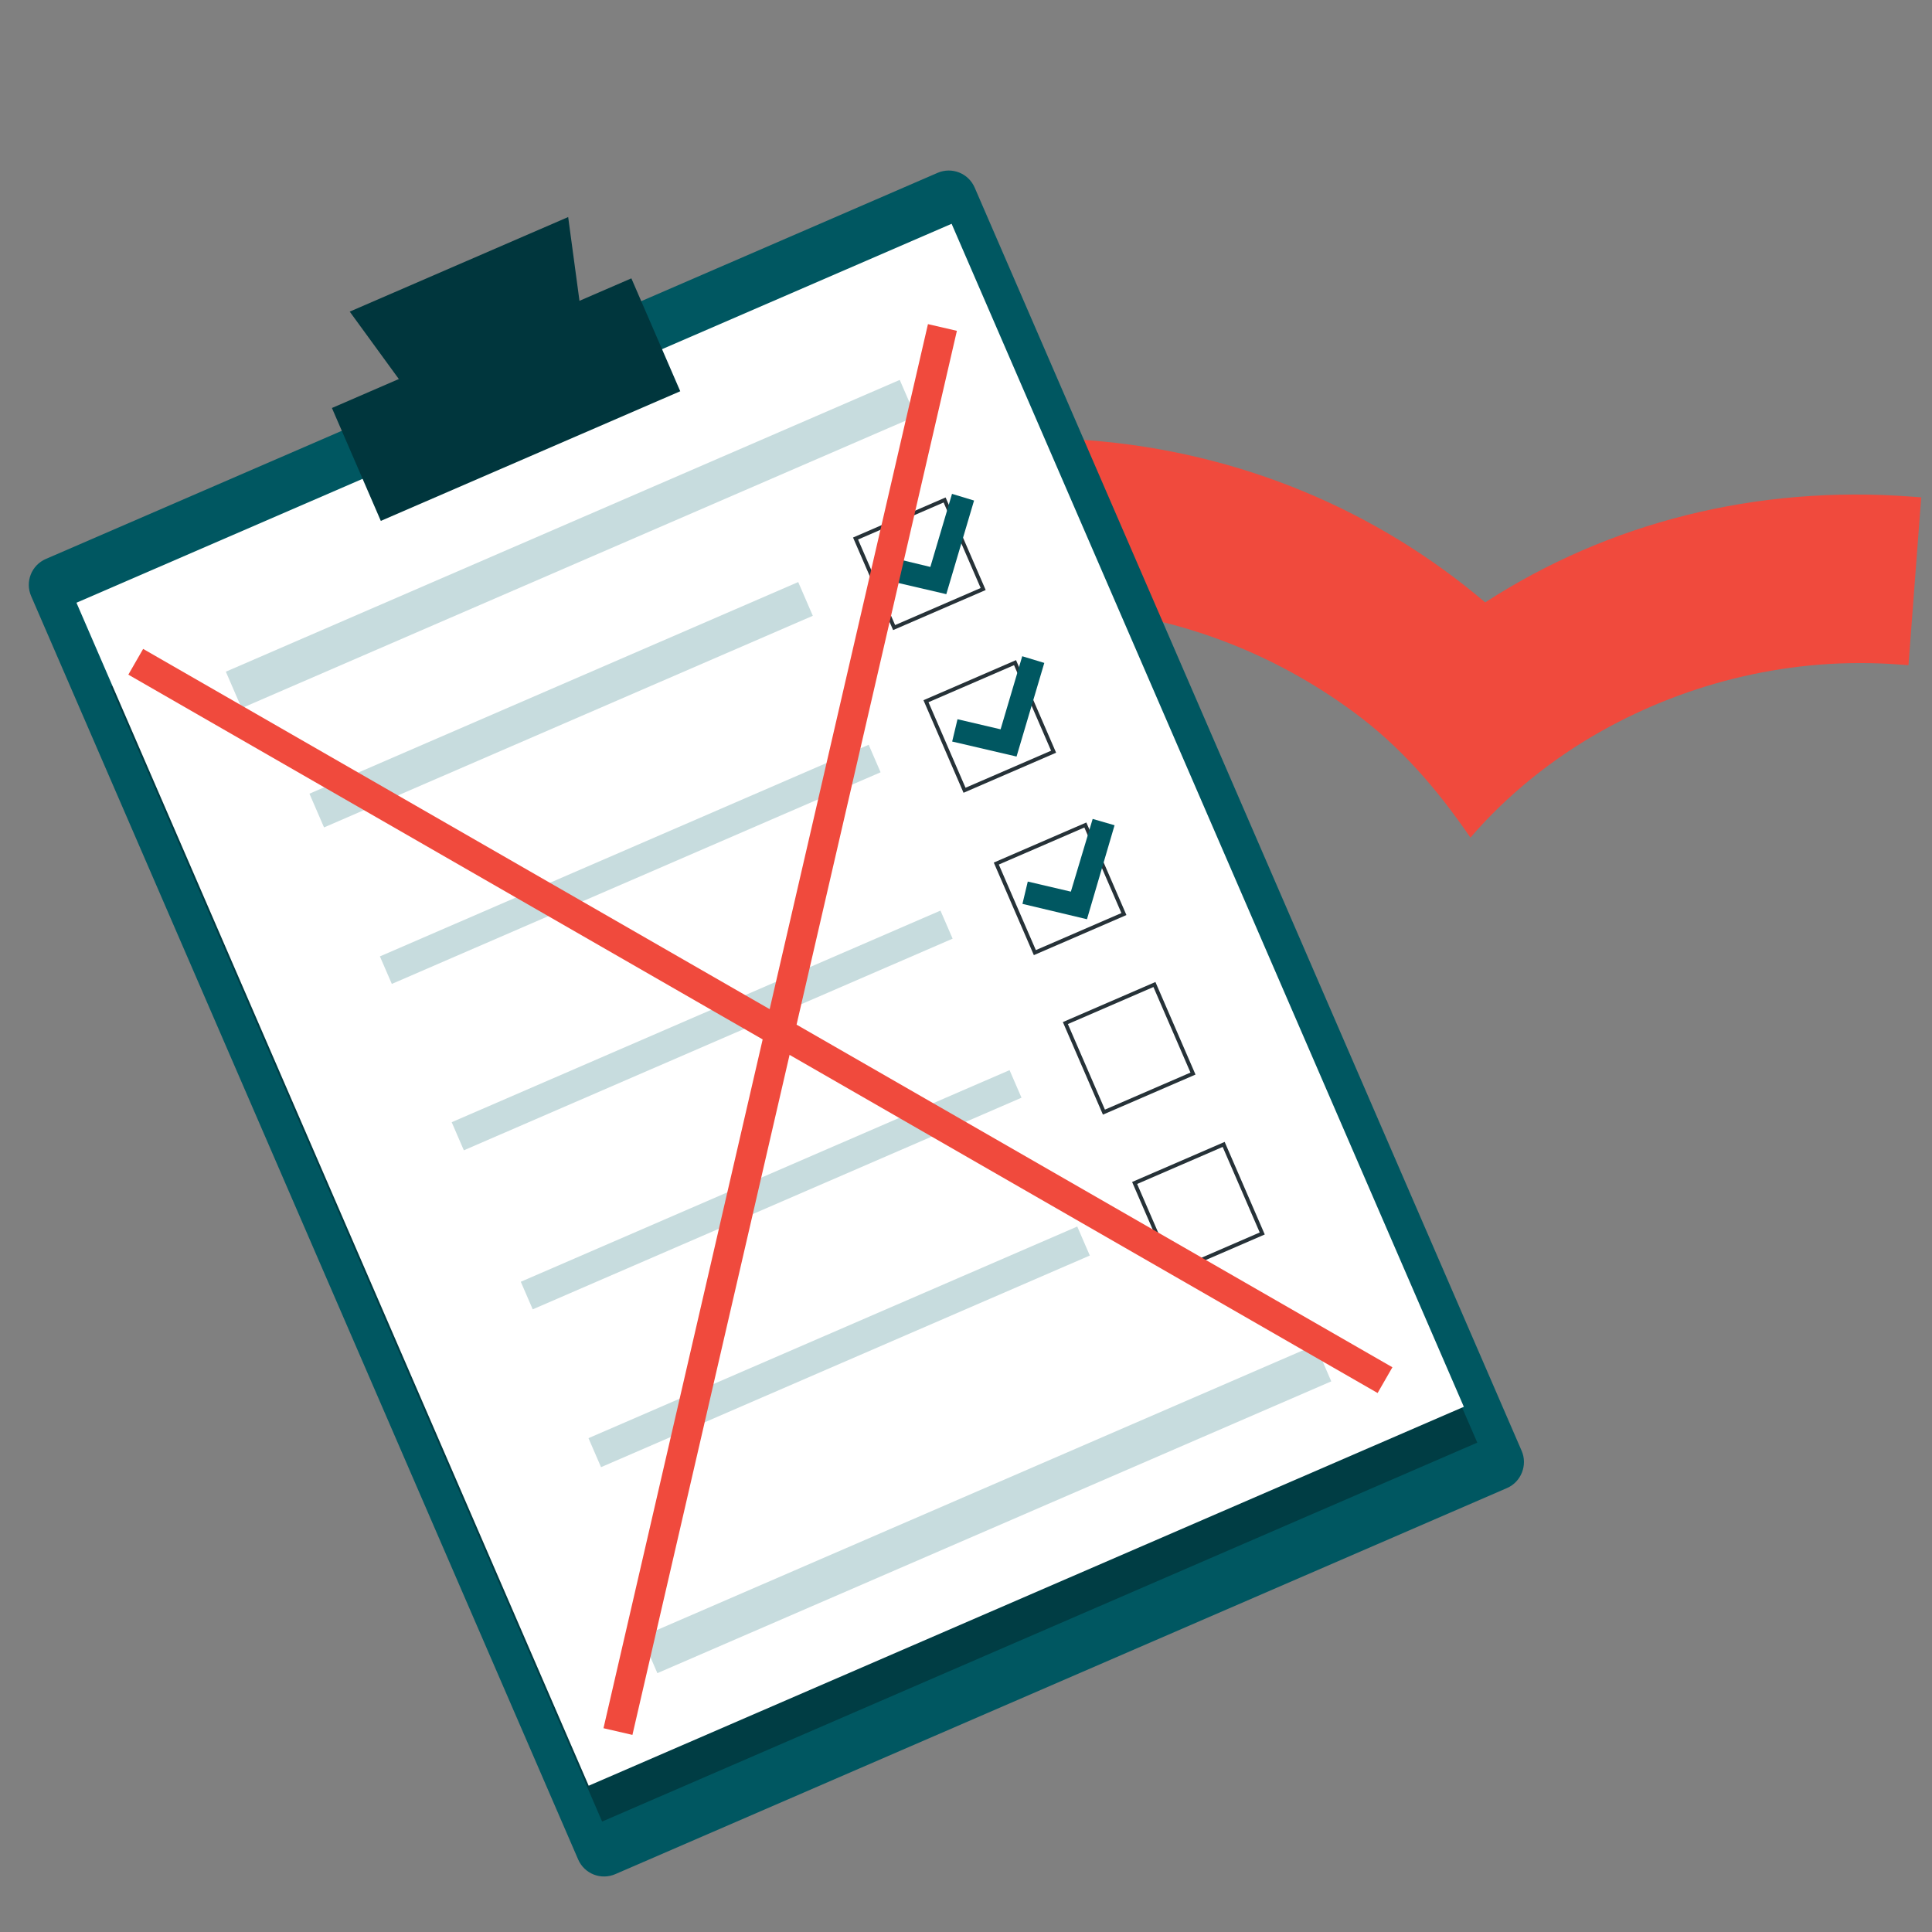 <svg width="202" height="202" viewBox="0 0 202 202" fill="none" xmlns="http://www.w3.org/2000/svg">
<rect x="0" y="0" width="202" height="202" fill="#808080" stroke="none"/>
<g clip-path="url(#clip0_1353_8961)">
<path fill-rule="evenodd" clip-rule="evenodd" d="M155.285 62.982C144.095 53.467 129.757 47.243 113.751 46.027C113.111 45.979 112.791 45.954 112.151 45.906L110.818 63.456C111.458 63.505 111.778 63.529 112.418 63.578C123.303 64.404 133.304 68.373 141.535 74.454C146.415 78.034 150.262 82.499 153.74 87.577C157.624 83.058 162.421 79.25 167.465 76.424C176.545 71.336 187.375 68.629 198.58 69.479C198.9 69.504 199.22 69.528 199.54 69.552L200.873 52.002C200.553 51.978 200.233 51.953 199.912 51.929C183.586 50.689 168.153 54.652 155.285 62.982Z" fill="#F04A3D"/>
<path d="M157.56 155.585L64.335 195.95C62.831 196.601 61.098 195.915 60.447 194.412L3.257 62.328C2.606 60.825 3.292 59.091 4.795 58.441L98.02 18.076C99.523 17.425 101.256 18.111 101.907 19.614L159.098 151.698C159.733 153.164 159.063 154.934 157.56 155.585Z" fill="#005761"/>
<path opacity="0.3" d="M103.076 32.166L11.574 71.785L62.955 190.452L154.457 150.833L103.076 32.166Z" fill="black"/>
<path d="M99.496 23.398L7.994 63.018L61.55 186.707L153.052 147.087L99.496 23.398Z" fill="white"/>
<path d="M94.073 39.721L23.613 70.228L25.264 74.041L95.724 43.533L94.073 39.721Z" fill="#C7DCDE"/>
<path d="M137.54 140.615L67.08 171.123L68.731 174.936L139.19 144.428L137.54 140.615Z" fill="#C7DCDE"/>
<path d="M99.601 98.142L48.498 120.27L47.227 117.333L98.33 95.206L99.601 98.142Z" fill="#C7DCDE"/>
<path d="M117.773 95.673L108.095 99.864L103.904 90.186L113.582 85.995L117.773 95.673ZM108.303 99.338L117.248 95.465L113.375 86.52L104.43 90.393L108.303 99.338Z" fill="#263238"/>
<path d="M113.648 96.11L106.902 94.504L107.459 92.172L111.964 93.226L114.244 85.622L116.533 86.285L113.648 96.11Z" fill="#005761"/>
<path d="M90.824 77.869L39.721 99.996L40.967 102.874L92.07 80.746L90.824 77.869Z" fill="#C7DCDE"/>
<path d="M110.421 78.699L100.743 82.889L96.553 73.211L106.231 69.02L110.421 78.699ZM100.951 82.364L109.896 78.491L106.023 69.546L97.078 73.419L100.951 82.364Z" fill="#263238"/>
<path d="M106.285 79.1L99.554 77.531L100.112 75.199L104.617 76.253L106.88 68.612L109.186 69.312L106.285 79.1Z" fill="#005761"/>
<path d="M83.457 60.857L32.353 82.984L33.88 86.511L84.984 64.384L83.457 60.857Z" fill="#C7DCDE"/>
<path d="M103.058 61.689L93.38 65.879L89.189 56.201L98.868 52.011L103.058 61.689ZM93.588 65.354L102.533 61.481L98.66 52.536L89.715 56.409L93.588 65.354Z" fill="#263238"/>
<path d="M98.941 62.123L92.21 60.554L92.752 58.186L97.273 59.276L99.537 51.636L101.842 52.335L98.941 62.123Z" fill="#005761"/>
<path d="M106.803 114.771L55.699 136.898L54.451 134.015L105.554 111.888L106.803 114.771Z" fill="#C7DCDE"/>
<path d="M124.996 112.351L115.317 116.541L111.127 106.863L120.805 102.673L124.996 112.351ZM115.525 116.016L124.47 112.143L120.597 103.198L111.652 107.071L115.525 116.016Z" fill="#263238"/>
<path d="M112.633 128.24L61.529 150.367L62.842 153.399L113.945 131.272L112.633 128.24Z" fill="#C7DCDE"/>
<path d="M132.236 129.07L122.558 133.26L118.367 123.582L128.045 119.392L132.236 129.07ZM122.766 132.735L131.71 128.862L127.837 119.917L118.893 123.79L122.766 132.735Z" fill="#263238"/>
<path d="M66.012 29.103L34.705 42.658L39.816 54.463L71.123 40.907L66.012 29.103Z" fill="#00363D"/>
<path d="M60.765 32.77L42.472 40.691L36.566 32.582L59.405 22.693L60.765 32.77Z" fill="#00363D"/>
<rect x="63.098" y="180.693" width="150.672" height="3.105" transform="rotate(-76.988 63.098 180.693)" fill="#F04A3D"/>
<rect x="144.035" y="145.646" width="150.672" height="3.105" transform="rotate(-150.1 144.035 145.646)" fill="#F04A3D"/>
</g>
<defs>
<clipPath id="clip0_1353_8961">
<rect width="201.185" height="201.185" fill="white" transform="translate(0.268)"/>
</clipPath>
</defs>
</svg>
